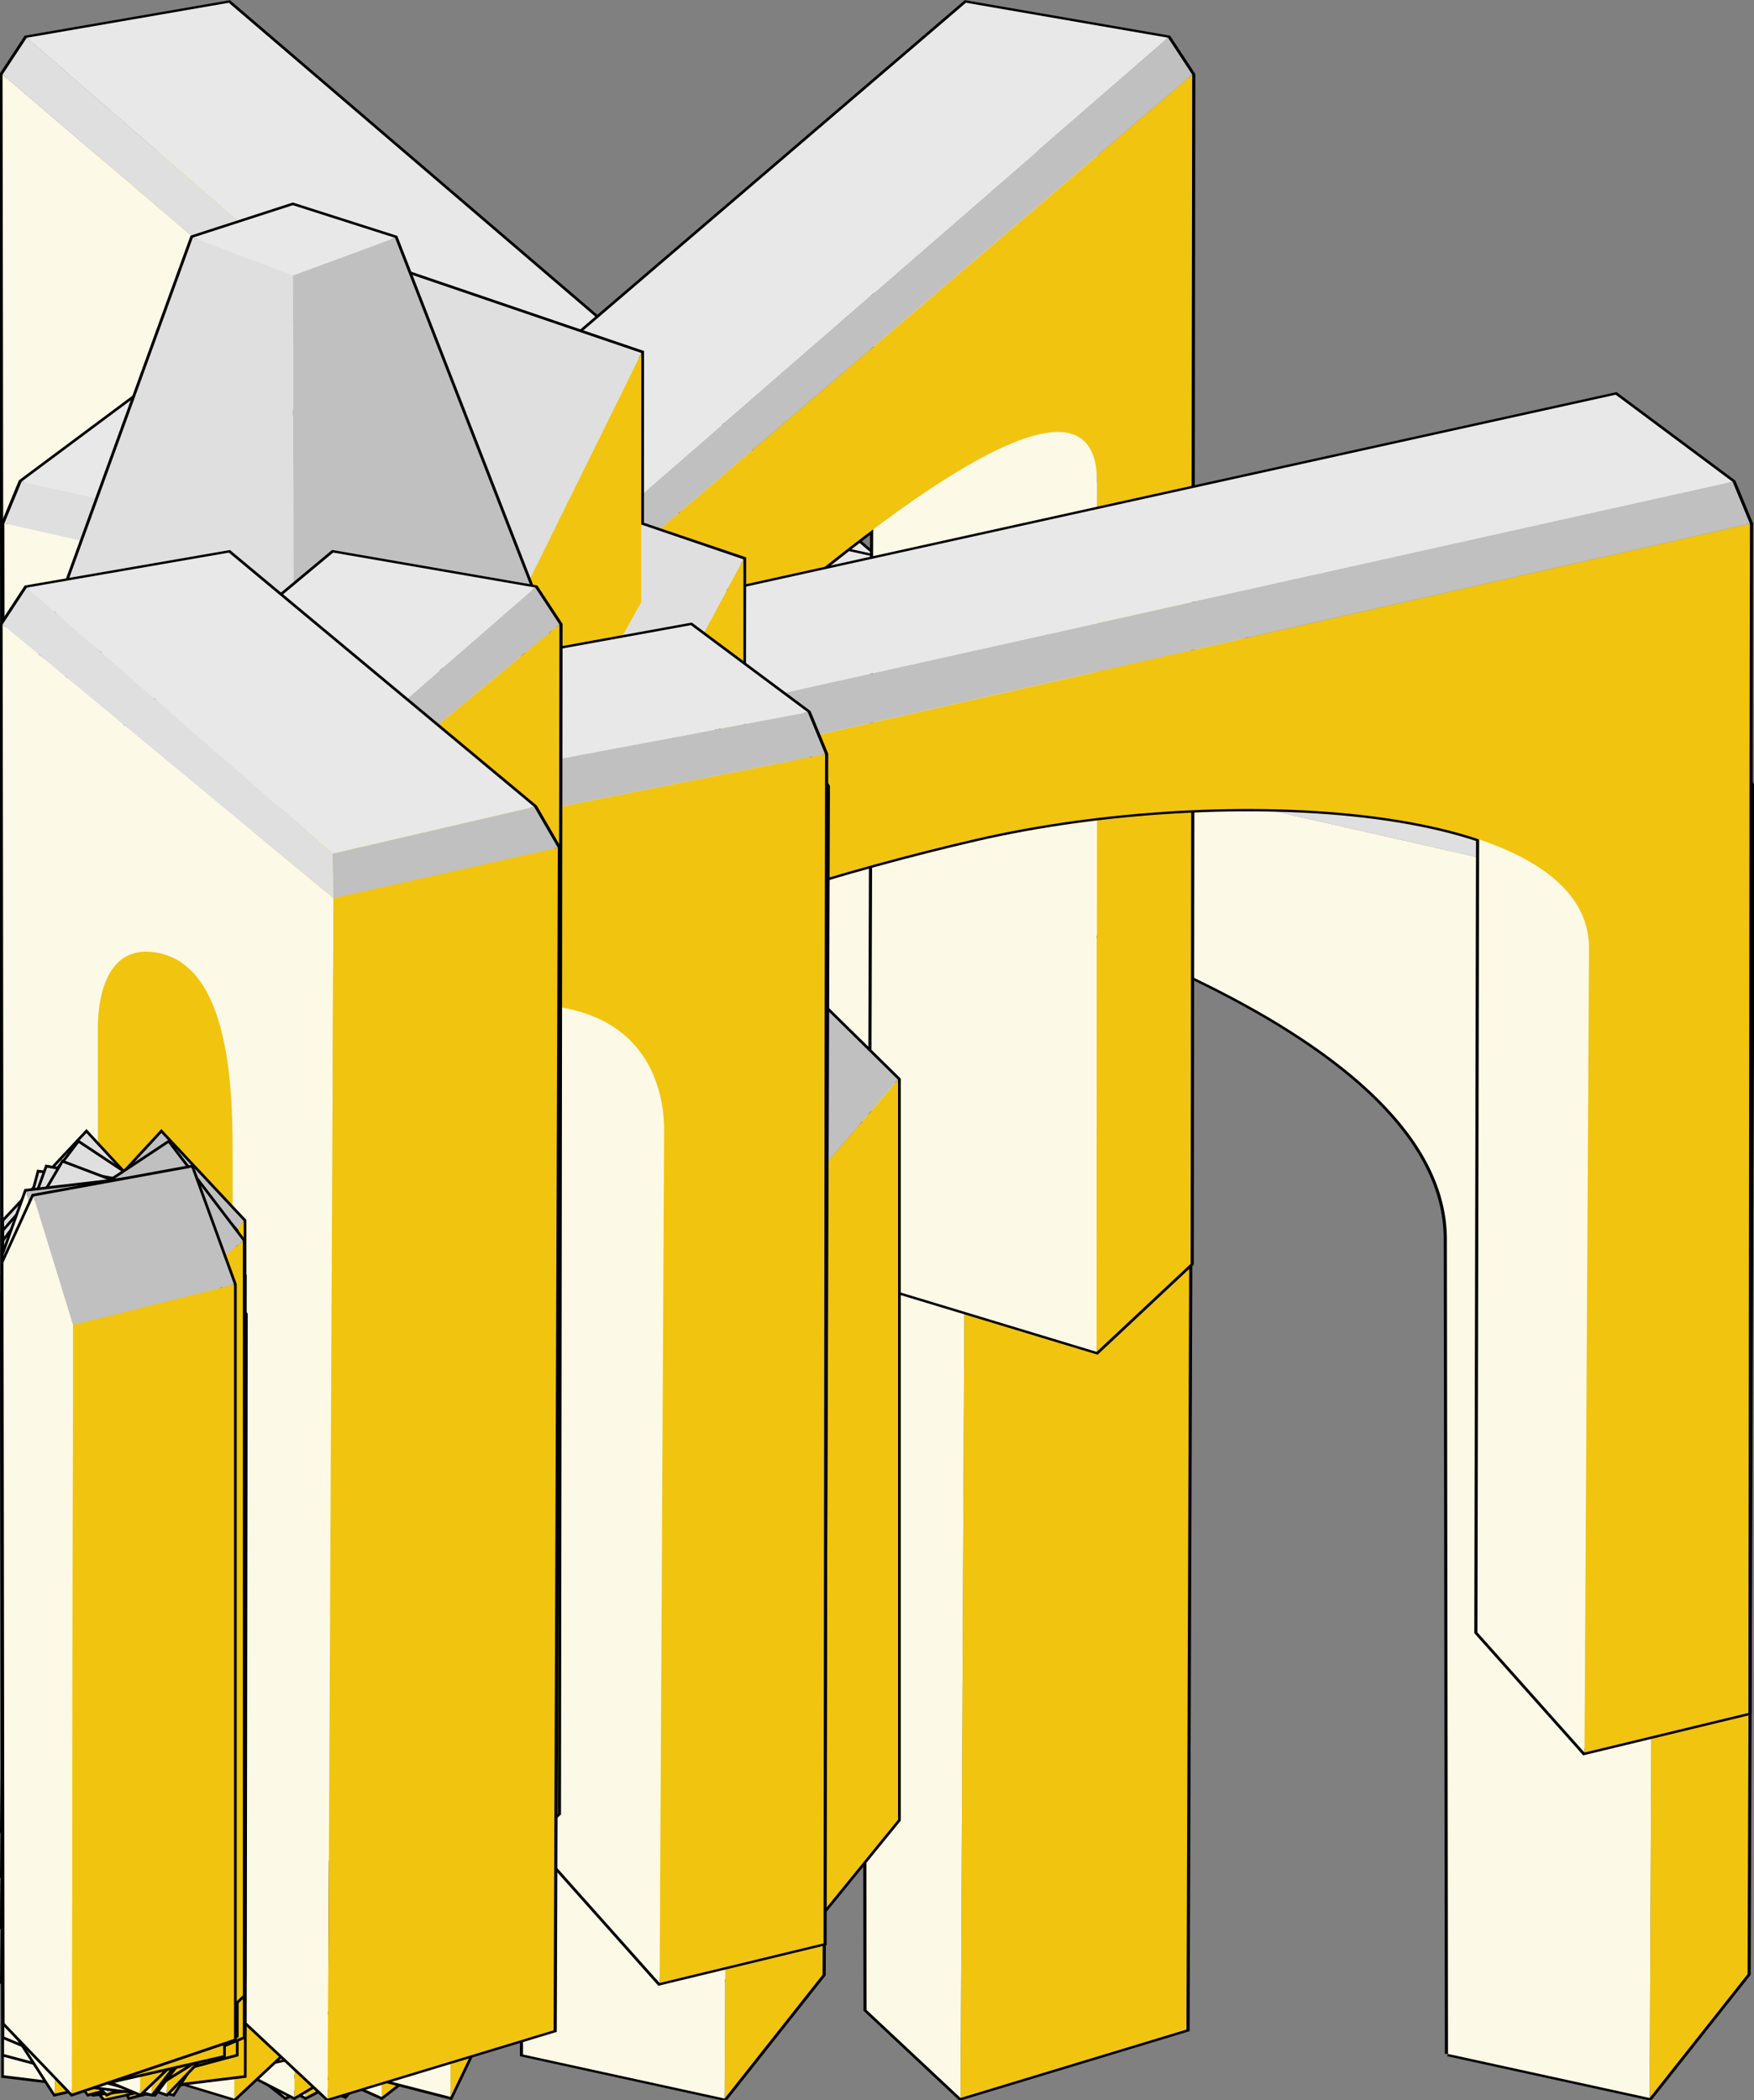 <?xml version="1.0" encoding="UTF-8" standalone="no"?>
<svg
   xmlns:dc="http://purl.org/dc/elements/1.1/"
   xmlns:cc="http://creativecommons.org/ns#"
   xmlns:rdf="http://www.w3.org/1999/02/22-rdf-syntax-ns#"
   xmlns:svg="http://www.w3.org/2000/svg"
   xmlns="http://www.w3.org/2000/svg"
   xmlns:xlink="http://www.w3.org/1999/xlink"
   width="195.284mm"
   height="233.726mm"
   viewBox="0 0 195.284 233.726"
   version="1.1"
   id="svg8">
  <rect x="0" y="0" width="195.284" height="233.726" fill="#808080" stroke="none"/>
  <defs
     id="defs2">
    <symbol viewBox="0 0 20 100"
       class="building house"
       id="house-01">
      <g
         transform="matrix(0.605,0,0,0.605,244.172,74.212)"
         class="building house"
         id="house-01_transform">
        <path
           class="outline"
           style="fill:none;stroke:#000000;stroke-width:1;stroke-linecap:butt;stroke-linejoin:miter;stroke-miterlimit:4;stroke-dasharray:none;stroke-opacity:1"
           d="m -402.89,112.339 7.372,-11.246 24.647,-9.344 10.78,18.326 v 138.771 l -25.424,14.105 -17.168,-10.672 z"
           id="path827" />
        <path
           class="west"
           style="fill:#fdf9e7;fill-opacity:1;stroke:none;stroke-width:0.265px;stroke-linecap:butt;stroke-linejoin:miter;stroke-opacity:1"
           d="m -385.308,121.551 -0.207,141.4 -17.168,-10.672 -0.207,-139.94 7.372,-11.246 z"
           id="path821" />
        <path
           class="east"
           style="fill:#f1c40f;fill-opacity:1;stroke:none;stroke-width:0.265px;stroke-linecap:butt;stroke-linejoin:miter;stroke-opacity:1"
           d="m -385.515,262.95 25.424,-14.105 V 110.075 l -25.217,11.476 z"
           id="path823" />
        <path
           class="east top"
           style="fill:#c0c0c0;fill-opacity:1;stroke:none;stroke-width:0.265px;stroke-linecap:butt;stroke-linejoin:miter;stroke-opacity:1"
           d="m -370.871,91.749 10.78,18.326 -25.217,11.476 -10.21,-20.458 z"
           id="path825" />
      </g>
    </symbol>
    <symbol
       class="building spike"
       id="spike-05">
      <path
         class="outline"
         id="path1392"
         d="m 74.984,36.214 25.574,-71.739 8.482,-4.572 13.068,3.749 24.44,66.401 1.059,90.676 -31.492,24.561 -42.189,-18.909 z"
         style="fill:none;stroke:#000000;stroke-width:0.605;stroke-linecap:butt;stroke-linejoin:miter;stroke-miterlimit:4;stroke-dasharray:none;stroke-opacity:1" />
      <path
         id="path1394"
         d="M 116.114,52.675 V 145.289 L 147.606,120.727 146.548,30.052 Z"
         style="fill:#f1c40f;fill-opacity:1;stroke:none;stroke-width:0.152px;stroke-linecap:butt;stroke-linejoin:miter;stroke-opacity:1"
         class="east" />
      <path
         id="path1396"
         d="M 116.114,145.289 73.925,126.38 74.984,36.214 116.114,52.675 Z"
         style="fill:#fdf9e7;fill-opacity:1;stroke:none;stroke-width:0.152px;stroke-linecap:butt;stroke-linejoin:miter;stroke-opacity:1"
         class="west" />
      <path
         class="east top"
         style="fill:#c0c0c0;fill-opacity:1;stroke:none;stroke-width:0.152px;stroke-linecap:butt;stroke-linejoin:miter;stroke-opacity:1"
         d="m 113.723,-31.768 2.392,84.443 30.433,-22.624 -24.44,-66.401 z"
         id="path1398" />
      <path
         class="west top"
         style="fill:#dfdfdf;fill-opacity:1;stroke:none;stroke-width:0.152px;stroke-linecap:butt;stroke-linejoin:miter;stroke-opacity:1"
         d="m 116.114,52.675 -41.13,-16.461 25.574,-71.739 13.165,3.757 z"
         id="path1400" />
      <path
         id="path1402"
         d="m 113.723,-31.768 8.385,-4.581 -13.068,-3.749 -8.482,4.572 z"
         style="fill:#e8e8e8;fill-opacity:1;stroke:none;stroke-width:0.226px;stroke-linecap:butt;stroke-linejoin:miter;stroke-opacity:1"
         class="roof" />
    </symbol>
    <symbol
       class="building spike"
       id="spike-04">
      <g
         class="building spike"
         id="spike-04_transform"
         transform="matrix(-1,0,0,1,147.91,88.087)">
        <path
           style="fill:none;stroke:#000000;stroke-width:0.605;stroke-linecap:butt;stroke-linejoin:miter;stroke-miterlimit:4;stroke-dasharray:none;stroke-opacity:1"
           d="m 74.984,36.214 25.574,-71.739 8.482,-4.572 13.068,3.749 24.44,66.401 1.059,90.676 -31.492,24.561 -42.189,-18.909 z"
           id="path1378"
           class="outline" />
        <path
           class="west"
           style="fill:#fdf9e7;fill-opacity:1;stroke:none;stroke-width:0.152px;stroke-linecap:butt;stroke-linejoin:miter;stroke-opacity:1"
           d="M 116.114,52.675 V 145.289 L 147.606,120.727 146.548,30.052 Z"
           id="path1380" />
        <path
           class="east"
           style="fill:#f1c40f;fill-opacity:1;stroke:none;stroke-width:0.152px;stroke-linecap:butt;stroke-linejoin:miter;stroke-opacity:1"
           d="M 116.114,145.289 73.925,126.38 74.984,36.214 116.114,52.675 Z"
           id="path1382" />
        <path
           id="path1384"
           d="m 113.723,-31.768 2.392,84.443 30.433,-22.624 -24.44,-66.401 z"
           style="fill:#dfdfdf;fill-opacity:1;stroke:none;stroke-width:0.152px;stroke-linecap:butt;stroke-linejoin:miter;stroke-opacity:1"
           class="west top" />
        <path
           id="path1386"
           d="m 116.114,52.675 -41.13,-16.461 25.574,-71.739 13.165,3.757 z"
           style="fill:#c0c0c0;fill-opacity:1;stroke:none;stroke-width:0.152px;stroke-linecap:butt;stroke-linejoin:miter;stroke-opacity:1"
           class="east top" />
        <path
           class="roof"
           style="fill:#e8e8e8;fill-opacity:1;stroke:none;stroke-width:0.226px;stroke-linecap:butt;stroke-linejoin:miter;stroke-opacity:1"
           d="m 113.723,-31.768 8.385,-4.581 -13.068,-3.749 -8.482,4.572 z"
           id="path1388" />
      </g>
    </symbol>
    <symbol
       class="building spike"
       id="spike-03">
      <path
         class="outline"
         id="path1364"
         d="m 74.119,47.222 22.112,-82.696 5.608,-5.049 12.405,1.575 21.72,68.999 1.059,90.676 -14.111,29.5 -49.851,-12.839 z"
         style="fill:none;stroke:#000000;stroke-width:0.605;stroke-linecap:butt;stroke-linejoin:miter;stroke-miterlimit:4;stroke-dasharray:none;stroke-opacity:1" />
      <path
         id="path1366"
         d="m 122.912,57.614 v 92.614 l 14.111,-29.5 -1.059,-90.676 z"
         style="fill:#f1c40f;fill-opacity:1;stroke:none;stroke-width:0.152px;stroke-linecap:butt;stroke-linejoin:miter;stroke-opacity:1"
         class="east" />
      <path
         id="path1368"
         d="M 122.912,150.227 73.061,137.388 74.119,47.222 122.912,57.614 Z"
         style="fill:#fdf9e7;fill-opacity:1;stroke:none;stroke-width:0.152px;stroke-linecap:butt;stroke-linejoin:miter;stroke-opacity:1"
         class="west" />
      <path
         class="east top"
         style="fill:#c0c0c0;fill-opacity:1;stroke:none;stroke-width:0.152px;stroke-linecap:butt;stroke-linejoin:miter;stroke-opacity:1"
         d="m 110.572,-33.131 12.34,90.745 13.053,-27.562 -21.72,-68.999 z"
         id="path1370" />
      <path
         class="west top"
         style="fill:#dfdfdf;fill-opacity:1;stroke:none;stroke-width:0.152px;stroke-linecap:butt;stroke-linejoin:miter;stroke-opacity:1"
         d="M 122.912,57.614 74.119,47.222 96.232,-35.474 110.572,-33.131 Z"
         id="path1372" />
      <path
         id="path1374"
         d="m 110.572,-33.131 3.672,-5.817 -12.405,-1.575 -5.608,5.049 z"
         style="fill:#e8e8e8;fill-opacity:1;stroke:none;stroke-width:0.226px;stroke-linecap:butt;stroke-linejoin:miter;stroke-opacity:1"
         class="roof" />
    </symbol>
    <symbol
       class="building spike"
       id="spike-02">
      <g
         class="building spike"
         id="spike-02_transform"
         transform="matrix(-1,0,0,1,137.326,83.144)">
        <path
           style="fill:none;stroke:#000000;stroke-width:0.605;stroke-linecap:butt;stroke-linejoin:miter;stroke-miterlimit:4;stroke-dasharray:none;stroke-opacity:1"
           d="m 74.119,47.222 22.112,-82.696 5.608,-5.049 12.405,1.575 21.72,68.999 1.059,90.676 -14.111,29.5 -49.851,-12.839 z"
           id="path1330"
           class="outline" />
        <path
           class="west"
           style="fill:#fdf9e7;fill-opacity:1;stroke:none;stroke-width:0.152px;stroke-linecap:butt;stroke-linejoin:miter;stroke-opacity:1"
           d="m 122.912,57.614 v 92.614 l 14.111,-29.5 -1.059,-90.676 z"
           id="path1332" />
        <path
           class="east"
           style="fill:#f1c40f;fill-opacity:1;stroke:none;stroke-width:0.152px;stroke-linecap:butt;stroke-linejoin:miter;stroke-opacity:1"
           d="M 122.912,150.227 73.061,137.388 74.119,47.222 122.912,57.614 Z"
           id="path1334" />
        <path
           id="path1336"
           d="m 110.572,-33.131 12.34,90.745 13.053,-27.562 -21.72,-68.999 z"
           style="fill:#dfdfdf;fill-opacity:1;stroke:none;stroke-width:0.152px;stroke-linecap:butt;stroke-linejoin:miter;stroke-opacity:1"
           class="west top" />
        <path
           id="path1338"
           d="M 122.912,57.614 74.119,47.222 96.232,-35.474 110.572,-33.131 Z"
           style="fill:#c0c0c0;fill-opacity:1;stroke:none;stroke-width:0.152px;stroke-linecap:butt;stroke-linejoin:miter;stroke-opacity:1"
           class="east top" />
        <path
           class="roof"
           style="fill:#e8e8e8;fill-opacity:1;stroke:none;stroke-width:0.226px;stroke-linecap:butt;stroke-linejoin:miter;stroke-opacity:1"
           d="m 110.572,-33.131 3.672,-5.817 -12.405,-1.575 -5.608,5.049 z"
           id="path1340" />
      </g>
    </symbol>
    <symbol
       class="building spike"
       id="spike-01">
      <path
         class="outline"
         id="path1313"
         d="m 78.159,30.922 21.4,-70.552 11.127,-3.605 11.369,3.629 24.493,69.658 1.059,90.676 -36.783,19.27 -33.722,-18.909 z"
         style="fill:none;stroke:#000000;stroke-width:0.605;stroke-linecap:butt;stroke-linejoin:miter;stroke-miterlimit:4;stroke-dasharray:none;stroke-opacity:1" />
      <path
         id="path962-2"
         d="M 110.823,47.384 V 139.997 l 36.783,-19.27 -1.059,-90.676 z"
         style="fill:#f1c40f;fill-opacity:1;stroke:none;stroke-width:0.152px;stroke-linecap:butt;stroke-linejoin:miter;stroke-opacity:1"
         class="east" />
      <path
         id="path964-9"
         d="m 110.823,139.997 -33.722,-18.909 1.058,-90.166 32.664,16.461 z"
         style="fill:#fdf9e7;fill-opacity:1;stroke:none;stroke-width:0.152px;stroke-linecap:butt;stroke-linejoin:miter;stroke-opacity:1"
         class="west" />
      <path
         class="east top"
         style="fill:#c0c0c0;fill-opacity:1;stroke:none;stroke-width:0.152px;stroke-linecap:butt;stroke-linejoin:miter;stroke-opacity:1"
         d="m 110.685,-35.414 0.137,82.797 35.725,-17.332 -24.493,-69.658 z"
         id="path966-1" />
      <path
         class="west top"
         style="fill:#dfdfdf;fill-opacity:1;stroke:none;stroke-width:0.152px;stroke-linecap:butt;stroke-linejoin:miter;stroke-opacity:1"
         d="M 110.823,47.384 78.159,30.922 99.559,-39.63 110.685,-35.414 Z"
         id="path968-2" />
      <path
         id="path989-7"
         d="m 110.685,-35.414 11.369,-4.192 -11.369,-3.629 -11.127,3.605 z"
         style="fill:#e8e8e8;fill-opacity:1;stroke:none;stroke-width:0.226px;stroke-linecap:butt;stroke-linejoin:miter;stroke-opacity:1"
         class="roof" />
    </symbol>
    <symbol
       class="building arch"
       id="arch-07">
      <g
         id="arch-07_transform"
         transform="matrix(1.723,0,0,1.286,-385.667,-85.191)"
         class="building arch">
        <path
           class="outline"
           style="fill:none;fill-opacity:1;stroke:#000000;stroke-width:0.406;stroke-linecap:butt;stroke-linejoin:miter;stroke-miterlimit:4;stroke-dasharray:none;stroke-opacity:1"
           d="m 230.141,108.006 c -0.005,-11.361 12.874,1.314 25.537,16.283 13.273,15.69 24.072,31.948 24.081,41.257 l 0.073,74.644 6.072,7.615 14.598,-5.917 0.272,-102.342 -1.529,-3.532 -60.625,-69.527 -13.055,3.026 -1.565,3.192 0.101,102.921 6.072,7.615 14.598,-5.917 -0.236,-98.806"
           id="path1200" />
        <path
           id="path1184"
           d="m 230.172,183.24 14.597,-5.917 -0.236,-98.806 -14.405,1.104 z"
           style="fill:#f1c40f;fill-opacity:1;stroke:none;stroke-width:0.142px;stroke-linecap:butt;stroke-linejoin:miter;stroke-opacity:1"
           class="east" />
        <path
           id="path1186"
           d="m 223.998,72.704 0.028,23.133 0.073,79.788 6.072,7.615 -0.031,-75.234 c -0.005,-11.361 12.874,1.314 25.537,16.283 13.273,15.69 24.072,31.948 24.081,41.257 l 0.073,74.644 6.072,7.615 0.374,-103.889 z"
           style="fill:#fdf9e7;fill-opacity:1;stroke:none;stroke-width:0.142px;stroke-linecap:butt;stroke-linejoin:miter;stroke-opacity:1"
           class="west" />
        <path
           class="east"
           style="fill:#f1c40f;fill-opacity:1;stroke:none;stroke-width:0.142px;stroke-linecap:butt;stroke-linejoin:miter;stroke-opacity:1"
           d="m 285.903,247.805 14.597,-5.917 0.272,-102.342 -14.496,4.37 z"
           id="path1188" />
        <path
           id="path1190"
           d="m 225.563,69.512 -1.565,3.192 62.278,71.212 -0.046,-3.858 z"
           style="fill:#dfdfdf;fill-opacity:1;stroke:none;stroke-width:0.235px;stroke-linecap:butt;stroke-linejoin:miter;stroke-opacity:1"
           class="west top" />
        <path
           id="path1192"
           d="m 286.277,143.916 14.496,-4.37 -1.529,-3.532 -13.013,4.045 z"
           style="fill:#c0c0c0;fill-opacity:1;stroke:none;stroke-width:0.235px;stroke-linecap:butt;stroke-linejoin:miter;stroke-opacity:1"
           class="east top" />
        <path
           style="fill:#e8e8e8;fill-opacity:1;stroke:none;stroke-width:0.235px;stroke-linecap:butt;stroke-linejoin:miter;stroke-opacity:1"
           d="m 286.231,140.058 13.013,-4.045 -60.625,-69.527 -13.055,3.026 z"
           id="path1194"
           class="roof" />
      </g>
    </symbol>
    <symbol
       class="building arch"
       id="arch-06">
      <g
         class="building arch"
         transform="matrix(-1.723,0,0,1.286,777.365,-71.571)"
         id="arch-06_transform">
        <path
           class="outline"
           style="fill:none;fill-opacity:1;stroke:#000000;stroke-width:0.406;stroke-linecap:butt;stroke-linejoin:miter;stroke-miterlimit:4;stroke-dasharray:none;stroke-opacity:1"
           d="m 440.487,137.7 c 0.053,-12.756 -23.544,-14.445 -39.595,-9.479 -16.357,5.061 -43.198,17.035 -43.216,34.659 l -0.073,70.528 m 0,0 -13.026,3.81 -6.33,-10.715 -0.272,-102.835 1.529,-3.532 102.708,-30.349 7.558,7.541 1.118,3.62 -0.101,102.921 -10.59,3.428 -6.919,-10.398 0.141,-86.881"
           id="path1166" />
        <path
           class="east"
           style="fill:#f1c40f;fill-opacity:1;stroke:none;stroke-width:0.142px;stroke-linecap:butt;stroke-linejoin:miter;stroke-opacity:1"
           d="m 433.277,196.896 0.141,-86.881 8.06,-0.963 -1.282,98.243 -6.919,-10.398"
           id="path1168" />
        <path
           class="west"
           style="fill:#fdf9e7;fill-opacity:1;stroke:none;stroke-width:0.142px;stroke-linecap:butt;stroke-linejoin:miter;stroke-opacity:1"
           d="m 357.603,233.407 -13.026,3.81 -0.374,-103.889 106.684,-32.383 -0.028,23.133 -0.073,79.788 -10.59,3.428 0.291,-69.594 c 0.053,-12.756 -23.544,-14.445 -39.595,-9.479 -16.357,5.061 -43.198,17.035 -43.216,34.659 l -0.073,70.528"
           id="path1170" />
        <path
           id="path1172"
           d="m 344.576,237.218 -6.33,-10.716 -0.272,-102.835 6.229,9.662 z"
           style="fill:#f1c40f;fill-opacity:1;stroke:none;stroke-width:0.142px;stroke-linecap:butt;stroke-linejoin:miter;stroke-opacity:1"
           class="east" />
        <path
           class="west top"
           style="fill:#dfdfdf;fill-opacity:1;stroke:none;stroke-width:0.235px;stroke-linecap:butt;stroke-linejoin:miter;stroke-opacity:1"
           d="m 449.769,97.326 1.118,3.62 -106.684,32.383 0.876,-4.8 z"
           id="path1174" />
        <path
           class="east top"
           style="fill:#c0c0c0;fill-opacity:1;stroke:none;stroke-width:0.235px;stroke-linecap:butt;stroke-linejoin:miter;stroke-opacity:1"
           d="m 344.203,133.329 -6.228,-9.662 1.529,-3.532 5.576,8.394 z"
           id="path1176" />
        <path
           class="roof"
           id="path1178"
           d="m 345.079,128.529 -5.576,-8.394 102.708,-30.349 7.558,7.541 z"
           style="fill:#e8e8e8;fill-opacity:1;stroke:none;stroke-width:0.235px;stroke-linecap:butt;stroke-linejoin:miter;stroke-opacity:1" />
      </g>
    </symbol>
    <symbol
       class="building arch"
       id="arch-08">
      <g
         class="building arch"
         transform="matrix(-1.723,0,0,1.286,580.719,-65.191)"
         id="arch-08_transform">
        <path
           id="path1218"
           d="m 266.144,92.45 c -0.005,-11.361 12.874,1.314 25.537,16.283 13.273,15.69 24.072,31.948 24.081,41.257 l 0.073,74.644 6.072,7.615 14.598,-5.917 0.272,-102.342 -1.529,-3.532 -60.625,-69.527 -13.055,3.026 -1.565,3.192 0.101,102.921 6.072,7.615 14.598,-5.917 -0.236,-98.806"
           style="fill:none;fill-opacity:1;stroke:#000000;stroke-width:0.406;stroke-linecap:butt;stroke-linejoin:miter;stroke-miterlimit:4;stroke-dasharray:none;stroke-opacity:1"
           class="outline" />
        <path
           class="west"
           style="fill:#fdf9e7;fill-opacity:1;stroke:none;stroke-width:0.142px;stroke-linecap:butt;stroke-linejoin:miter;stroke-opacity:1"
           d="m 266.176,167.684 14.597,-5.917 -0.236,-98.806 -14.405,1.104 z"
           id="path1220" />
        <path
           class="east"
           style="fill:#f1c40f;fill-opacity:1;stroke:none;stroke-width:0.142px;stroke-linecap:butt;stroke-linejoin:miter;stroke-opacity:1"
           d="m 260.002,57.148 0.028,23.133 0.073,79.788 6.072,7.615 -0.031,-75.234 c -0.005,-11.361 12.874,1.314 25.537,16.283 13.273,15.69 24.072,31.948 24.081,41.257 l 0.073,74.644 6.072,7.615 0.374,-103.889 z"
           id="path1222" />
        <path
           id="path1224"
           d="m 321.907,232.249 14.597,-5.917 0.272,-102.342 -14.496,4.37 z"
           style="fill:#fdf9e7;fill-opacity:1;stroke:none;stroke-width:0.142px;stroke-linecap:butt;stroke-linejoin:miter;stroke-opacity:1"
           class="west" />
        <path
           class="east top"
           style="fill:#c0c0c0;fill-opacity:1;stroke:none;stroke-width:0.235px;stroke-linecap:butt;stroke-linejoin:miter;stroke-opacity:1"
           d="m 261.567,53.956 -1.565,3.192 62.278,71.212 -0.046,-3.858 z"
           id="path1226" />
        <path
           class="west top"
           style="fill:#dfdfdf;fill-opacity:1;stroke:none;stroke-width:0.235px;stroke-linecap:butt;stroke-linejoin:miter;stroke-opacity:1"
           d="m 322.281,128.36 14.496,-4.37 -1.529,-3.532 -13.013,4.045 z"
           id="path1228" />
        <path
           class="roof"
           id="path1230"
           d="m 322.235,124.502 13.013,-4.045 -60.625,-69.527 -13.055,3.026 z"
           style="fill:#e8e8e8;fill-opacity:1;stroke:none;stroke-width:0.235px;stroke-linecap:butt;stroke-linejoin:miter;stroke-opacity:1" />
      </g>
    </symbol>
    <symbol
       class="building arch"
       id="arch-05">
      <g
         id="arch-05_transform"
         transform="matrix(1.723,0,0,1.286,-379.759,-225.791)"
         class="building arch">
        <path
           id="path1131-7"
           d="m 323.083,257.651 c 0.053,-12.756 -23.544,-14.445 -39.595,-9.479 -16.357,5.061 -43.198,17.035 -43.216,34.659 l -0.073,70.528 m 0,0 -13.026,3.81 -6.33,-10.715 -0.272,-102.835 1.529,-3.532 102.708,-30.349 7.558,7.541 1.118,3.62 -0.101,102.921 -10.59,3.428 -6.919,-10.398 0.141,-86.881"
           style="fill:none;fill-opacity:1;stroke:#000000;stroke-width:0.406;stroke-linecap:butt;stroke-linejoin:miter;stroke-miterlimit:4;stroke-dasharray:none;stroke-opacity:1"
           class="outline" />
        <path
           id="path1129"
           d="m 315.873,316.847 0.141,-86.881 8.06,-0.963 -1.282,98.242 -6.919,-10.398"
           style="fill:#fdf9e7;fill-opacity:1;stroke:none;stroke-width:0.142px;stroke-linecap:butt;stroke-linejoin:miter;stroke-opacity:1"
           class="west" />
        <path
           id="path1131"
           d="m 240.199,353.358 -13.026,3.81 -0.374,-103.889 106.684,-32.383 -0.028,23.133 -0.073,79.788 -10.59,3.428 0.291,-69.594 c 0.053,-12.756 -23.544,-14.446 -39.595,-9.479 -16.357,5.061 -43.198,17.035 -43.216,34.659 l -0.073,70.528"
           style="fill:#f1c40f;fill-opacity:1;stroke:none;stroke-width:0.142px;stroke-linecap:butt;stroke-linejoin:miter;stroke-opacity:1"
           class="east" />
        <path
           class="west"
           style="fill:#fdf9e7;fill-opacity:1;stroke:none;stroke-width:0.142px;stroke-linecap:butt;stroke-linejoin:miter;stroke-opacity:1"
           d="m 227.172,357.168 -6.33,-10.716 -0.272,-102.835 6.229,9.662 z"
           id="path1133" />
        <path
           id="path1135"
           d="m 332.365,217.277 1.118,3.62 -106.684,32.383 0.876,-4.8 z"
           style="fill:#c0c0c0;fill-opacity:1;stroke:none;stroke-width:0.235px;stroke-linecap:butt;stroke-linejoin:miter;stroke-opacity:1"
           class="east top" />
        <path
           id="path1137"
           d="m 226.799,253.279 -6.228,-9.662 1.529,-3.532 5.576,8.394 z"
           style="fill:#dfdfdf;fill-opacity:1;stroke:none;stroke-width:0.235px;stroke-linecap:butt;stroke-linejoin:miter;stroke-opacity:1"
           class="west top" />
        <path
           style="fill:#e8e8e8;fill-opacity:1;stroke:none;stroke-width:0.235px;stroke-linecap:butt;stroke-linejoin:miter;stroke-opacity:1"
           d="m 227.675,248.48 -5.576,-8.394 102.708,-30.349 7.558,7.541 z"
           id="path1139"
           class="roof" />
      </g>
    </symbol>
    <symbol
       class="building tower"
       id="tower-02">
      <g
         id="tower-02_transform"
         transform="matrix(-0.605,0,0,0.605,109.66,10.594)"
         class="building tower">
        <path
           class="outline"
           id="path1041"
           d="m 180.641,305.96 -18.479,7.859 -0.209,36.243 -44.202,17.971 -16.265,-18.749 -15.261,5.954 -15.498,-18.212 -28.804,12.039 -25.932,-31.833 V 181.114 L 44.544,153.031 44.444,85.382 63.249,79.016 63.234,47.42 113.141,30.426 l 28.331,56.867 0.034,17.633 17.214,31.662 -0.064,23.946 22.011,22.782 z"
           style="fill:none;stroke:#000000;stroke-width:1;stroke-linecap:butt;stroke-linejoin:miter;stroke-miterlimit:4;stroke-dasharray:none;stroke-opacity:1" />
        <path
           id="path1009"
           d="M 86.432,163.435 86.225,355.239 44.482,306.194 44.444,85.382 Z"
           style="fill:#f1c40f;fill-opacity:1;stroke:none;stroke-width:0.265px;stroke-linecap:butt;stroke-linejoin:miter;stroke-opacity:1"
           class="east" />
        <path
           id="path1039"
           d="m 151.695,153.266 0.143,164.733 28.804,-12.039 0.026,-122.642 z"
           style="fill:#fdf9e7;fill-opacity:1;stroke:none;stroke-width:0.183px;stroke-linecap:butt;stroke-linejoin:miter;stroke-opacity:1"
           class="west" />
        <path
           id="path1011"
           d="M 86.225,355.239 158.72,325.765 V 136.589 l -72.288,26.846 z"
           style="fill:#fdf9e7;fill-opacity:1;stroke:none;stroke-width:0.265px;stroke-linecap:butt;stroke-linejoin:miter;stroke-opacity:1"
           class="west" />
        <path
           id="path1013"
           d="M 117.34,60.562 158.72,136.589 86.432,163.435 44.444,85.382 Z"
           style="fill:#dfdfdf;fill-opacity:1;fill-rule:nonzero;stroke:none;stroke-width:0.265px;stroke-linecap:butt;stroke-linejoin:miter;stroke-opacity:1"
           class="west top" />
        <path
           class="west"
           style="fill:#fdf9e7;fill-opacity:1;stroke:none;stroke-width:0.183px;stroke-linecap:butt;stroke-linejoin:miter;stroke-opacity:1"
           d="m 41.78,211.133 0.143,137.932 28.804,-12.039 0.026,-155.374 z"
           id="path1019" />
        <path
           class="east"
           style="fill:#f1c40f;fill-opacity:1;stroke:none;stroke-width:0.183px;stroke-linecap:butt;stroke-linejoin:miter;stroke-opacity:1"
           d="M 41.923,349.066 15.991,317.233 V 181.114 l 25.79,30.019 z"
           id="path1021" />
        <path
           class="east top"
           style="fill:#c0c0c0;fill-opacity:1;fill-rule:nonzero;stroke:none;stroke-width:0.183px;stroke-linecap:butt;stroke-linejoin:miter;stroke-opacity:1"
           d="m 44.544,153.031 -28.553,28.083 25.79,30.019 28.973,-29.481 z"
           id="path1023" />
        <path
           class="east"
           style="fill:#f1c40f;fill-opacity:1;stroke:none;stroke-width:0.161px;stroke-linecap:butt;stroke-linejoin:miter;stroke-opacity:1"
           d="m 117.877,220.926 -0.126,147.108 -16.265,-18.749 -0.023,-164.795 z"
           id="path1025" />
        <path
           class="west"
           style="fill:#fdf9e7;fill-opacity:1;stroke:none;stroke-width:0.161px;stroke-linecap:butt;stroke-linejoin:miter;stroke-opacity:1"
           d="m 117.751,368.033 44.202,-17.971 V 204.557 l -44.076,16.368 z"
           id="path1027" />
        <path
           class="west top"
           style="fill:#dfdfdf;fill-opacity:1;fill-rule:nonzero;stroke:none;stroke-width:0.161px;stroke-linecap:butt;stroke-linejoin:miter;stroke-opacity:1"
           d="m 145.909,169.356 16.044,35.201 -44.076,16.368 -16.415,-36.436 z"
           id="path1029" />
        <path
           class="east"
           style="fill:#f1c40f;fill-opacity:1;stroke:none;stroke-width:0.181px;stroke-linecap:butt;stroke-linejoin:miter;stroke-opacity:1"
           d="M 91.981,105.673 91.839,144.554 63.26,93.28 63.234,47.42 Z"
           id="path1033" />
        <path
           class="west"
           style="fill:#fdf9e7;fill-opacity:1;stroke:none;stroke-width:0.181px;stroke-linecap:butt;stroke-linejoin:miter;stroke-opacity:1"
           d="M 91.839,144.554 141.472,124.893 V 87.294 L 91.981,105.673 Z"
           id="path1035" />
        <path
           class="west top"
           style="fill:#dfdfdf;fill-opacity:1;fill-rule:nonzero;stroke:none;stroke-width:0.181px;stroke-linecap:butt;stroke-linejoin:miter;stroke-opacity:1"
           d="M 113.141,30.426 141.472,87.294 91.981,105.673 63.234,47.42 Z"
           id="path1037" />
      </g>
    </symbol>
    <symbol
       class="tower building"
       id="tower-01">
      <g
         class="tower building"
         transform="matrix(1.218,0,0,1.059,-527.555,-66.829)"
         id="tower-01_transform">
        <path
           class="outline"
           id="path1005"
           d="m 450.763,88.076 9.138,-3.404 9.337,3.427 15.035,44.413 0.869,10.445 -4.704,2.79 6.008,2.296 -2.604,20.279 -3.87,4.606 0.002,96.934 -19.945,13.632 -20.003,-11.813 -2e-5,-96.39 -3.865,-4.269 -2.608,-20.218 5.918,-2.932 -4.614,-2.237 0.869,-9.964 z"
           style="fill:none;stroke:#000000;stroke-width:0.533;stroke-linecap:butt;stroke-linejoin:miter;stroke-miterlimit:4;stroke-dasharray:none;stroke-opacity:1" />
        <path
           class="east"
           style="fill:#f1c40f;fill-opacity:1;stroke:none;stroke-width:0.134px;stroke-linecap:butt;stroke-linejoin:miter;stroke-opacity:1"
           d="m 460.031,185.882 -7.5e-4,97.611 19.945,-13.632 -0.002,-96.934 z"
           id="path4714-3" />
        <path
           class="west"
           style="fill:#fdf9e7;fill-opacity:1;stroke:none;stroke-width:0.134px;stroke-linecap:butt;stroke-linejoin:miter;stroke-opacity:1"
           d="M 460.03,283.493 440.027,271.68 V 175.29 l 20.003,10.592 z"
           id="path4716-6" />
        <path
           id="path958"
           d="m 460.031,162.739 -0.017,20.785 23.829,-15.204 2.604,-20.279 z"
           style="fill:#f1c40f;fill-opacity:1;stroke:none;stroke-width:0.134px;stroke-linecap:butt;stroke-linejoin:miter;stroke-opacity:1"
           class="east" />
        <path
           id="path960"
           d="m 460.013,183.525 -23.851,-12.504 -2.608,-20.218 26.476,11.937 z"
           style="fill:#fdf9e7;fill-opacity:1;stroke:none;stroke-width:0.134px;stroke-linecap:butt;stroke-linejoin:miter;stroke-opacity:1"
           class="west" />
        <path
           class="roof"
           style="fill:#e8e8e8;fill-opacity:1;stroke:none;stroke-width:0.134px;stroke-linecap:butt;stroke-linejoin:miter;stroke-opacity:1"
           d="m 460.031,162.739 -26.476,-11.937 26.416,-13.023 26.476,10.262 z"
           id="path970" />
        <path
           class="east"
           style="fill:#f1c40f;fill-opacity:1;stroke:none;stroke-width:0.134px;stroke-linecap:butt;stroke-linejoin:miter;stroke-opacity:1"
           d="m 460.013,145.567 v 12.275 l 25.129,-14.886 -0.869,-10.445 z"
           id="path962" />
        <path
           class="west"
           style="fill:#fdf9e7;fill-opacity:1;stroke:none;stroke-width:0.134px;stroke-linecap:butt;stroke-linejoin:miter;stroke-opacity:1"
           d="m 460.013,157.842 -25.155,-12.209 0.869,-9.964 24.286,9.898 z"
           id="path964" />
        <path
           id="path966"
           d="m 459.901,92.057 0.113,53.51 24.26,-13.056 -15.035,-44.413 z"
           style="fill:#c0c0c0;fill-opacity:1;stroke:none;stroke-width:0.134px;stroke-linecap:butt;stroke-linejoin:miter;stroke-opacity:1"
           class="east top" />
        <path
           id="path968"
           d="m 460.013,145.567 -24.286,-9.898 15.035,-47.593 9.138,3.981 z"
           style="fill:#dfdfdf;fill-opacity:1;stroke:none;stroke-width:0.134px;stroke-linecap:butt;stroke-linejoin:miter;stroke-opacity:1"
           class="west top" />
        <path
           class="east bottom"
           style="fill:#c0c0c0;fill-opacity:1;stroke:none;stroke-width:0.199px;stroke-linecap:butt;stroke-linejoin:miter;stroke-opacity:1"
           d="m 460.031,185.882 -0.017,-2.357 23.829,-15.204 -3.869,4.606 z"
           id="path972" />
        <path
           class="west bottom"
           style="fill:#dfdfdf;fill-opacity:1;stroke:none;stroke-width:0.199px;stroke-linecap:butt;stroke-linejoin:miter;stroke-opacity:1"
           d="m 436.162,171.02 3.865,4.269 20.003,10.592 -0.017,-2.357 z"
           id="path985" />
        <path
           class="roof"
           style="fill:#e8e8e8;fill-opacity:1;stroke:none;stroke-width:0.199px;stroke-linecap:butt;stroke-linejoin:miter;stroke-opacity:1"
           d="m 459.901,92.057 9.337,-3.959 -9.337,-3.427 -9.138,3.404 z"
           id="path989" />
      </g>
    </symbol>
    <symbol
       class="building arch"
       id="arch-04">
      <g
         id="arch-04_transform"
         transform="matrix(-1.723,0,0,1.286,637.886,-337.028)"
         class="building arch">
        <path
           id="path5017"
           d="m 352.48,336.399 -0.141,86.881 6.919,10.398 10.59,-3.428 0.101,-102.921 -1.118,-3.62 -7.558,-7.541 -42.952,10.434 -1.529,3.532 0.272,102.835 6.33,10.716 13.026,-3.81 0.073,-74.644 c 0.006,-5.838 2.096,-14.757 12.065,-16.095 9.307,-1.25 11.004,6.272 10.989,10.831"
           style="fill:none;stroke:#000000;stroke-width:0.406;stroke-linecap:butt;stroke-linejoin:miter;stroke-miterlimit:4;stroke-dasharray:none;stroke-opacity:1"
           class="outline" />
        <path
           id="path5019"
           d="m 352.34,423.281 0.141,-86.881 8.06,-0.963 -1.282,98.242 -6.919,-10.398"
           style="fill:#f1c40f;fill-opacity:1;stroke:none;stroke-width:0.142px;stroke-linecap:butt;stroke-linejoin:miter;stroke-opacity:1"
           class="east" />
        <path
           id="path5021"
           d="m 336.422,439.876 -13.026,3.81 -0.374,-103.889 46.927,-12.468 -0.028,23.133 -0.073,79.788 -10.59,3.428 0.291,-73.71 c 0.018,-4.559 -1.683,-12.081 -10.989,-10.831 -9.969,1.339 -12.06,10.257 -12.065,16.095 l -0.073,74.644"
           style="fill:#fdf9e7;fill-opacity:1;stroke:none;stroke-width:0.142px;stroke-linecap:butt;stroke-linejoin:miter;stroke-opacity:1"
           class="west" />
        <path
           class="east"
           style="fill:#f1c40f;fill-opacity:1;stroke:none;stroke-width:0.142px;stroke-linecap:butt;stroke-linejoin:miter;stroke-opacity:1"
           d="m 323.396,443.687 -6.33,-10.716 -0.272,-102.835 6.229,9.662 z"
           id="path5023" />
        <path
           id="path5025"
           d="m 368.832,323.71 1.118,3.62 -46.927,12.468 0.876,-4.8 z"
           style="fill:#dfdfdf;fill-opacity:1;stroke:none;stroke-width:0.235px;stroke-linecap:butt;stroke-linejoin:miter;stroke-opacity:1"
           class="west top" />
        <path
           id="path5027"
           d="m 323.022,339.798 -6.228,-9.662 1.529,-3.532 5.576,8.394 z"
           style="fill:#c0c0c0;fill-opacity:1;stroke:none;stroke-width:0.235px;stroke-linecap:butt;stroke-linejoin:miter;stroke-opacity:1"
           class="east top" />
        <path
           style="fill:#e8e8e8;fill-opacity:1;stroke:none;stroke-width:0.235px;stroke-linecap:butt;stroke-linejoin:miter;stroke-opacity:1"
           d="m 323.899,334.998 -5.576,-8.394 42.952,-10.434 7.558,7.541 z"
           id="path5029"
           class="roof" />
      </g>
    </symbol>
    <symbol
       class="building arch"
       id="arch-03">
      <g
         transform="matrix(1.723,0,0,1.286,-431.9,-378.991)"
         class="building arch"
         id="arch-03_transform">
        <path
           class="outline"
           style="fill:none;stroke:#000000;stroke-width:0.406;stroke-linecap:butt;stroke-linejoin:miter;stroke-miterlimit:4;stroke-dasharray:none;stroke-opacity:1"
           d="m 286.513,369.038 -0.141,86.881 6.919,10.398 10.59,-3.428 0.101,-102.921 -1.118,-3.62 -7.558,-7.541 -42.952,10.434 -1.529,3.532 0.272,102.835 6.33,10.716 13.026,-3.81 0.073,-74.644 c 0.006,-5.838 2.096,-14.757 12.065,-16.095 9.307,-1.25 11.004,6.272 10.989,10.831"
           id="path4985" />
        <path
           class="west"
           style="fill:#fdf9e7;fill-opacity:1;stroke:none;stroke-width:0.142px;stroke-linecap:butt;stroke-linejoin:miter;stroke-opacity:1"
           d="m 286.372,455.919 0.141,-86.881 8.06,-0.963 -1.282,98.242 -6.919,-10.398"
           id="path4987" />
        <path
           class="east"
           style="fill:#f1c40f;fill-opacity:1;stroke:none;stroke-width:0.142px;stroke-linecap:butt;stroke-linejoin:miter;stroke-opacity:1"
           d="m 270.455,472.515 -13.026,3.81 -0.374,-103.889 46.927,-12.468 -0.028,23.133 -0.073,79.788 -10.59,3.428 0.291,-73.71 c 0.018,-4.559 -1.683,-12.081 -10.989,-10.831 -9.969,1.339 -12.06,10.257 -12.065,16.095 l -0.073,74.644"
           id="path4989" />
        <path
           id="path4991"
           d="m 257.429,476.325 -6.33,-10.716 -0.272,-102.835 6.229,9.662 z"
           style="fill:#fdf9e7;fill-opacity:1;stroke:none;stroke-width:0.142px;stroke-linecap:butt;stroke-linejoin:miter;stroke-opacity:1"
           class="west" />
        <path
           class="east top"
           style="fill:#c0c0c0;fill-opacity:1;stroke:none;stroke-width:0.235px;stroke-linecap:butt;stroke-linejoin:miter;stroke-opacity:1"
           d="m 302.865,356.349 1.118,3.62 -46.927,12.468 0.876,-4.8 z"
           id="path4993" />
        <path
           class="west top"
           style="fill:#dfdfdf;fill-opacity:1;stroke:none;stroke-width:0.235px;stroke-linecap:butt;stroke-linejoin:miter;stroke-opacity:1"
           d="m 257.055,372.436 -6.228,-9.662 1.529,-3.532 5.576,8.394 z"
           id="path4995" />
        <path
           class="roof"
           id="path4997"
           d="m 257.932,367.637 -5.576,-8.394 42.952,-10.434 7.558,7.541 z"
           style="fill:#e8e8e8;fill-opacity:1;stroke:none;stroke-width:0.235px;stroke-linecap:butt;stroke-linejoin:miter;stroke-opacity:1" />
      </g>
    </symbol>
    <symbol
       class="building arch"
       id="arch-02">
      <g
         id="arch-02_transform"
         transform="matrix(-1.723,0,0,1.286,669.361,-402.006)"
         class="building arch">
        <path
           id="path5033"
           d="m 358.51,477.176 -6.072,-7.615 -0.101,-102.921 1.565,-3.192 13.055,-3.026 19.729,22.006 1.529,3.532 -0.272,102.342 -14.597,5.917 -6.072,-7.615 -0.016,-12.983 z"
           style="fill:none;stroke:#000000;stroke-width:0.406;stroke-linecap:butt;stroke-linejoin:miter;stroke-miterlimit:4;stroke-dasharray:none;stroke-opacity:1"
           class="outline" />
        <path
           id="path5035"
           d="m 358.51,477.176 14.597,-5.917 0.611,-80.928 -15.251,-16.775 z"
           style="fill:#fdf9e7;fill-opacity:1;stroke:none;stroke-width:0.142px;stroke-linecap:butt;stroke-linejoin:miter;stroke-opacity:1"
           class="west" />
        <path
           id="path5037"
           d="m 352.336,366.641 0.028,23.133 0.073,79.788 6.072,7.615 -0.031,-75.234 c -0.002,-4.559 1.147,-7.194 3.377,-6.971 5.02,0.501 5.338,11.152 5.344,16.99 l 0.073,74.644 6.072,7.615 0.374,-103.889 z"
           style="fill:#f1c40f;fill-opacity:1;stroke:none;stroke-width:0.142px;stroke-linecap:butt;stroke-linejoin:miter;stroke-opacity:1"
           class="east" />
        <path
           class="west"
           style="fill:#fdf9e7;fill-opacity:1;stroke:none;stroke-width:0.142px;stroke-linecap:butt;stroke-linejoin:miter;stroke-opacity:1"
           d="m 373.344,494.22 14.597,-5.917 0.272,-102.342 -14.496,4.37 z"
           id="path5039" />
        <path
           id="path5041"
           d="m 353.901,363.449 -1.565,3.192 21.382,23.691 -0.046,-3.858 z"
           style="fill:#c0c0c0;fill-opacity:1;stroke:none;stroke-width:0.235px;stroke-linecap:butt;stroke-linejoin:miter;stroke-opacity:1"
           class="east top" />
        <path
           id="path5043"
           d="m 373.718,390.331 14.496,-4.37 -1.529,-3.532 -13.013,4.045 z"
           style="fill:#dfdfdf;fill-opacity:1;stroke:none;stroke-width:0.235px;stroke-linecap:butt;stroke-linejoin:miter;stroke-opacity:1"
           class="west top" />
        <path
           style="fill:#e8e8e8;fill-opacity:1;stroke:none;stroke-width:0.235px;stroke-linecap:butt;stroke-linejoin:miter;stroke-opacity:1"
           d="m 373.672,386.473 13.013,-4.045 -19.729,-22.006 -13.055,3.026 z"
           id="path5045"
           class="roof" />
      </g>
    </symbol>
    <symbol
       class="building arch"
       id="arch-01">
      <g
         transform="matrix(1.723,0,0,1.286,-341.38,-426.612)"
         class="building arch"
         id="arch-01_transform">
        <path
           class="outline"
           style="fill:none;stroke:#000000;stroke-width:0.406;stroke-linecap:butt;stroke-linejoin:miter;stroke-miterlimit:4;stroke-dasharray:none;stroke-opacity:1"
           d="m 204.473,496.315 -6.072,-7.615 -0.101,-102.921 1.565,-3.192 13.055,-3.026 19.729,22.006 1.529,3.532 -0.272,102.342 -14.597,5.917 -6.072,-7.615 -0.016,-12.983 z"
           id="path4893" />
        <path
           class="east"
           style="fill:#f1c40f;fill-opacity:1;stroke:none;stroke-width:0.142px;stroke-linecap:butt;stroke-linejoin:miter;stroke-opacity:1"
           d="m 204.473,496.315 14.597,-5.917 0.611,-80.928 -15.251,-16.775 z"
           id="path4587-6" />
        <path
           class="west"
           style="fill:#fdf9e7;fill-opacity:1;stroke:none;stroke-width:0.142px;stroke-linecap:butt;stroke-linejoin:miter;stroke-opacity:1"
           d="m 198.299,385.779 0.028,23.133 0.073,79.788 6.072,7.615 -0.031,-75.234 c -0.002,-4.559 1.147,-7.194 3.377,-6.971 5.02,0.501 5.338,11.152 5.344,16.99 l 0.073,74.644 6.072,7.615 0.374,-103.889 z"
           id="path4585-3" />
        <path
           id="path4872"
           d="m 219.308,513.359 14.597,-5.917 0.272,-102.342 -14.496,4.37 z"
           style="fill:#f1c40f;fill-opacity:1;stroke:none;stroke-width:0.142px;stroke-linecap:butt;stroke-linejoin:miter;stroke-opacity:1"
           class="east" />
        <path
           class="west top"
           style="fill:#dfdfdf;fill-opacity:1;stroke:none;stroke-width:0.235px;stroke-linecap:butt;stroke-linejoin:miter;stroke-opacity:1"
           d="m 199.864,382.587 -1.565,3.192 21.382,23.691 -0.046,-3.858 z"
           id="path4887" />
        <path
           class="east top"
           style="fill:#c0c0c0;fill-opacity:1;stroke:none;stroke-width:0.235px;stroke-linecap:butt;stroke-linejoin:miter;stroke-opacity:1"
           d="m 219.681,409.47 14.496,-4.37 -1.529,-3.532 -13.013,4.045 z"
           id="path4889" />
        <path
           class="roof"
           id="path4891"
           d="m 219.635,405.612 13.013,-4.045 -19.729,-22.006 -13.055,3.026 z"
           style="fill:#e8e8e8;fill-opacity:1;stroke:none;stroke-width:0.235px;stroke-linecap:butt;stroke-linejoin:miter;stroke-opacity:1" />
      </g>
    </symbol>
    <symbol
       class="building house"
       id="house-12">
      <g
         transform="matrix(-0.605,0,0,0.605,316.409,-527.757)"
         class="building house"
         id="house-12_transform">
        <path
           class="outline"
           style="fill:none;stroke:#000000;stroke-width:1;stroke-linecap:butt;stroke-linejoin:miter;stroke-miterlimit:4;stroke-dasharray:none;stroke-opacity:1"
           d="m 477.9,1114.148 12.799,-15.67 16.386,-17.728 15.147,16.189 v 138.771 l -16.434,21.787 -27.691,-3.409 z"
           id="path4742" />
        <path
           class="east"
           style="fill:#f1c40f;fill-opacity:1;stroke:none;stroke-width:0.265px;stroke-linecap:butt;stroke-linejoin:miter;stroke-opacity:1"
           d="m 506.005,1116.097 -0.207,141.4 -27.691,-3.409 -0.207,-139.94 12.799,-15.67 z"
           id="path4744" />
        <path
           class="west"
           style="fill:#fdf9e7;fill-opacity:1;stroke:none;stroke-width:0.265px;stroke-linecap:butt;stroke-linejoin:miter;stroke-opacity:1"
           d="m 505.798,1257.497 16.434,-21.787 v -138.771 l -16.227,19.159 z"
           id="path4746" />
        <path
           class="east top"
           style="fill:#dfdfdf;fill-opacity:1;fill-rule:nonzero;stroke:none;stroke-width:0.265px;stroke-linecap:butt;stroke-linejoin:miter;stroke-opacity:1"
           d="m 507.085,1080.749 15.147,16.189 -16.227,19.159 -15.306,-17.619 z"
           id="path4748" />
      </g>
    </symbol>
    <symbol
       class="building house"
       id="house-11">
      <g
         transform="matrix(-0.605,0,0,0.605,347.73,-528.663)"
         class="building house"
         id="house-11_transform">
        <path
           id="path4732"
           d="m 531.142,1111.749 12.591,-11.927 16.968,-14.726 13.276,15.149 v 138.771 l -15.475,19.941 -27.152,-7.268 z"
           style="fill:none;stroke:#000000;stroke-width:1;stroke-linecap:butt;stroke-linejoin:miter;stroke-miterlimit:4;stroke-dasharray:none;stroke-opacity:1"
           class="outline" />
        <path
           id="path4734"
           d="m 558.708,1117.557 -0.207,141.4 -27.152,-7.268 -0.207,-139.94 12.591,-11.927 z"
           style="fill:#f1c40f;fill-opacity:1;stroke:none;stroke-width:0.265px;stroke-linecap:butt;stroke-linejoin:miter;stroke-opacity:1"
           class="east" />
        <path
           id="path4736"
           d="m 558.501,1258.957 15.475,-19.941 v -138.771 l -15.268,17.312 z"
           style="fill:#fdf9e7;fill-opacity:1;stroke:none;stroke-width:0.265px;stroke-linecap:butt;stroke-linejoin:miter;stroke-opacity:1"
           class="west" />
        <path
           id="path4738"
           d="m 560.701,1085.096 13.276,15.149 -15.268,17.312 -14.975,-17.735 z"
           style="fill:#dfdfdf;fill-opacity:1;fill-rule:nonzero;stroke:none;stroke-width:0.265px;stroke-linecap:butt;stroke-linejoin:miter;stroke-opacity:1"
           class="west top" />
      </g>
    </symbol>
    <symbol
       class="building house"
       id="house-10">
      <g
         transform="matrix(-0.605,0,0,0.605,353.521,-531.564)"
         class="building house"
         id="house-10_transform">
        <path
           class="outline"
           style="fill:none;stroke:#000000;stroke-width:1;stroke-linecap:butt;stroke-linejoin:miter;stroke-miterlimit:4;stroke-dasharray:none;stroke-opacity:1"
           d="m 539.438,1113.341 12.047,-12.29 18.356,-12.157 13.703,18 v 138.771 l -18.907,18.067 -24.992,-10.451 z"
           id="path4722" />
        <path
           class="east"
           style="fill:#f1c40f;fill-opacity:1;stroke:none;stroke-width:0.265px;stroke-linecap:butt;stroke-linejoin:miter;stroke-opacity:1"
           d="m 564.844,1122.332 -0.207,141.4 -24.992,-10.451 -0.207,-139.94 12.047,-12.29 z"
           id="path4724" />
        <path
           class="west"
           style="fill:#fdf9e7;fill-opacity:1;stroke:none;stroke-width:0.265px;stroke-linecap:butt;stroke-linejoin:miter;stroke-opacity:1"
           d="m 564.637,1263.731 18.907,-18.067 v -138.771 l -18.7,15.439 z"
           id="path4726" />
        <path
           class="west top"
           style="fill:#dfdfdf;fill-opacity:1;fill-rule:nonzero;stroke:none;stroke-width:0.265px;stroke-linecap:butt;stroke-linejoin:miter;stroke-opacity:1"
           d="m 569.841,1088.893 13.703,18 -18.7,15.439 -13.359,-21.281 z"
           id="path4728" />
      </g>
    </symbol>
    <symbol
       class="building house"
       id="house-09">
      <g
         transform="matrix(-0.605,0,0,0.605,467.207,-531.383)"
         class="building house"
         id="house-09_transform">
        <path
           id="path4712"
           d="m 730.959,1109.212 4.196,-11.7 29.893,-3.48 6.314,23.609 v 138.771 l -30.969,7.043 -9.226,-14.303 z"
           style="fill:none;stroke:#000000;stroke-width:1;stroke-linecap:butt;stroke-linejoin:miter;stroke-miterlimit:4;stroke-dasharray:none;stroke-opacity:1"
           class="outline" />
        <path
           id="path4714"
           d="m 740.599,1122.055 -0.207,141.4 -9.226,-14.303 -0.207,-139.94 4.196,-11.7 z"
           style="fill:#f1c40f;fill-opacity:1;stroke:none;stroke-width:0.265px;stroke-linecap:butt;stroke-linejoin:miter;stroke-opacity:1"
           class="east" />
        <path
           id="path4716"
           d="m 740.392,1263.454 30.969,-7.043 v -138.771 l -30.762,4.414 z"
           style="fill:#fdf9e7;fill-opacity:1;stroke:none;stroke-width:0.265px;stroke-linecap:butt;stroke-linejoin:miter;stroke-opacity:1"
           class="west" />
        <path
           id="path4718"
           d="m 765.047,1094.032 6.314,23.609 -30.762,4.414 -5.445,-24.543 z"
           style="fill:#dfdfdf;fill-opacity:1;fill-rule:nonzero;stroke:none;stroke-width:0.265px;stroke-linecap:butt;stroke-linejoin:miter;stroke-opacity:1"
           class="west top" />
      </g>
    </symbol>
    <symbol
       class="building house"
       id="house-08">
      <g
         transform="matrix(-0.605,0,0,0.605,428.811,-531.564)"
         class="building house"
         id="house-08_transform">
        <path
           class="outline"
           style="fill:none;stroke:#000000;stroke-width:1;stroke-linecap:butt;stroke-linejoin:miter;stroke-miterlimit:4;stroke-dasharray:none;stroke-opacity:1"
           d="m 665.501,1110.863 5.557,-12.154 29.04,-5.295 7.83,21.503 v 138.771 l -29.817,10.056 -12.403,-12.941 z"
           id="path4702" />
        <path
           class="east"
           style="fill:#f1c40f;fill-opacity:1;stroke:none;stroke-width:0.265px;stroke-linecap:butt;stroke-linejoin:miter;stroke-opacity:1"
           d="m 678.318,1122.344 -0.207,141.4 -12.403,-12.941 -0.207,-139.94 5.557,-12.154 z"
           id="path4704" />
        <path
           class="west"
           style="fill:#fdf9e7;fill-opacity:1;stroke:none;stroke-width:0.265px;stroke-linecap:butt;stroke-linejoin:miter;stroke-opacity:1"
           d="m 678.111,1263.743 29.817,-10.056 v -138.771 l -29.61,7.427 z"
           id="path4706" />
        <path
           class="west top"
           style="fill:#dfdfdf;fill-opacity:1;fill-rule:nonzero;stroke:none;stroke-width:0.265px;stroke-linecap:butt;stroke-linejoin:miter;stroke-opacity:1"
           d="m 700.098,1093.414 7.83,21.503 -29.61,7.427 -7.26,-23.635 z"
           id="path4708" />
      </g>
    </symbol>
    <symbol
       class="building house"
       id="house-07">
      <g
         transform="matrix(-0.605,0,0,0.605,391.672,-531.202)"
         class="building house"
         id="house-07_transform">
        <path
           id="path4692"
           d="m 603.773,1112.528 7.372,-11.246 24.647,-9.344 10.78,18.326 v 138.771 l -25.424,14.105 -17.168,-10.672 z"
           style="fill:none;stroke:#000000;stroke-width:1;stroke-linecap:butt;stroke-linejoin:miter;stroke-miterlimit:4;stroke-dasharray:none;stroke-opacity:1"
           class="outline" />
        <path
           id="path4694"
           d="m 621.355,1121.74 -0.207,141.4 -17.168,-10.672 -0.207,-139.94 7.372,-11.246 z"
           style="fill:#f1c40f;fill-opacity:1;stroke:none;stroke-width:0.265px;stroke-linecap:butt;stroke-linejoin:miter;stroke-opacity:1"
           class="west" />
        <path
           id="path4696"
           d="m 621.148,1263.14 25.424,-14.105 v -138.771 l -25.217,11.476 z"
           style="fill:#fdf9e7;fill-opacity:1;stroke:none;stroke-width:0.265px;stroke-linecap:butt;stroke-linejoin:miter;stroke-opacity:1"
           class="west" />
        <path
           id="path4698"
           d="m 635.792,1091.938 10.78,18.326 -25.217,11.476 -10.21,-20.458 z"
           style="fill:#dfdfdf;fill-opacity:1;fill-rule:nonzero;stroke:none;stroke-width:0.265px;stroke-linecap:butt;stroke-linejoin:miter;stroke-opacity:1"
           class="west top" />
      </g>
    </symbol>
    <symbol
       class="building house"
       id="house-06">
      <g
         transform="matrix(0.605,0,0,0.605,17.632,-525.482)"
         class="building house"
         id="house-06_transform">
        <path
           id="path4663"
           d="m -28.629,1110.39 12.799,-15.67 16.386,-17.728 15.147,16.189 v 138.771 l -16.434,21.787 -27.691,-3.409 z"
           style="fill:none;stroke:#000000;stroke-width:1;stroke-linecap:butt;stroke-linejoin:miter;stroke-miterlimit:4;stroke-dasharray:none;stroke-opacity:1"
           class="outline" />
        <path
           id="path4665"
           d="m -0.524,1112.339 -0.207,141.4 -27.691,-3.409 -0.207,-139.94 12.799,-15.67 z"
           style="fill:#fdf9e7;fill-opacity:1;stroke:none;stroke-width:0.265px;stroke-linecap:butt;stroke-linejoin:miter;stroke-opacity:1"
           class="west" />
        <path
           id="path4667"
           d="M -0.731,1253.739 15.703,1231.951 v -138.771 l -16.227,19.159 z"
           style="fill:#f1c40f;fill-opacity:1;stroke:none;stroke-width:0.265px;stroke-linecap:butt;stroke-linejoin:miter;stroke-opacity:1"
           class="east" />
        <path
           id="path4669"
           d="M 0.556,1076.992 15.703,1093.18 -0.524,1112.339 -15.83,1094.72 Z"
           style="fill:#c0c0c0;fill-opacity:1;stroke:none;stroke-width:0.265px;stroke-linecap:butt;stroke-linejoin:miter;stroke-opacity:1"
           class="east top" />
      </g>
    </symbol>
    <symbol
       class="building house"
       id="house-05">
      <g
         transform="matrix(0.605,0,0,0.605,51.203,-528.663)"
         class="building house"
         id="house-05_transform">
        <path
           class="outline"
           style="fill:none;stroke:#000000;stroke-width:1;stroke-linecap:butt;stroke-linejoin:miter;stroke-miterlimit:4;stroke-dasharray:none;stroke-opacity:1"
           d="m -84.091,1111.749 12.591,-11.927 16.968,-14.726 13.276,15.149 v 138.771 l -15.475,19.941 -27.152,-7.268 z"
           id="path4653" />
        <path
           class="west"
           style="fill:#fdf9e7;fill-opacity:1;stroke:none;stroke-width:0.265px;stroke-linecap:butt;stroke-linejoin:miter;stroke-opacity:1"
           d="m -56.525,1117.557 -0.207,141.4 -27.152,-7.268 -0.207,-139.94 12.591,-11.927 z"
           id="path4655" />
        <path
           class="east"
           style="fill:#f1c40f;fill-opacity:1;stroke:none;stroke-width:0.265px;stroke-linecap:butt;stroke-linejoin:miter;stroke-opacity:1"
           d="m -56.732,1258.957 15.475,-19.941 v -138.771 l -15.268,17.312 z"
           id="path4657" />
        <path
           class="east top"
           style="fill:#c0c0c0;fill-opacity:1;stroke:none;stroke-width:0.265px;stroke-linecap:butt;stroke-linejoin:miter;stroke-opacity:1"
           d="m -54.532,1085.096 13.276,15.149 -15.268,17.312 -14.975,-17.735 z"
           id="path4659" />
      </g>
    </symbol>
    <symbol
       class="building house"
       id="house-04">
      <g
         transform="matrix(0.605,0,0,0.605,109.141,-531.564)"
         class="building house"
         id="house-04_transform">
        <path
           id="path4603"
           d="m -179.809,1113.341 12.047,-12.29 18.356,-12.157 13.703,18 v 138.771 l -18.907,18.067 -24.992,-10.451 z"
           style="fill:none;stroke:#000000;stroke-width:1;stroke-linecap:butt;stroke-linejoin:miter;stroke-miterlimit:4;stroke-dasharray:none;stroke-opacity:1"
           class="outline" />
        <path
           id="path4605"
           d="m -154.404,1122.332 -0.207,141.4 -24.992,-10.451 -0.207,-139.94 12.047,-12.29 z"
           style="fill:#fdf9e7;fill-opacity:1;stroke:none;stroke-width:0.265px;stroke-linecap:butt;stroke-linejoin:miter;stroke-opacity:1"
           class="west" />
        <path
           id="path4607"
           d="m -154.611,1263.731 18.907,-18.067 v -138.771 l -18.7,15.439 z"
           style="fill:#f1c40f;fill-opacity:1;stroke:none;stroke-width:0.265px;stroke-linecap:butt;stroke-linejoin:miter;stroke-opacity:1"
           class="east" />
        <path
           id="path4609"
           d="m -149.406,1088.893 13.703,18 -18.7,15.439 -13.359,-21.281 z"
           style="fill:#c0c0c0;fill-opacity:1;stroke:none;stroke-width:0.265px;stroke-linecap:butt;stroke-linejoin:miter;stroke-opacity:1"
           class="east top" />
      </g>
    </symbol>
    <symbol
       class="building house"
       id="house-03">
      <g
         transform="matrix(0.605,0,0,0.605,190.297,-531.383)"
         class="building house"
         id="house-03_transform">
        <path
           class="outline"
           style="fill:none;stroke:#000000;stroke-width:1;stroke-linecap:butt;stroke-linejoin:miter;stroke-miterlimit:4;stroke-dasharray:none;stroke-opacity:1"
           d="m -313.885,1109.212 4.196,-11.7 29.893,-3.48 6.314,23.609 v 138.771 l -30.969,7.043 -9.226,-14.303 z"
           id="path4593" />
        <path
           class="west"
           style="fill:#fdf9e7;fill-opacity:1;stroke:none;stroke-width:0.265px;stroke-linecap:butt;stroke-linejoin:miter;stroke-opacity:1"
           d="m -304.245,1122.055 -0.207,141.4 -9.226,-14.303 -0.207,-139.94 4.196,-11.7 z"
           id="path4595" />
        <path
           class="east"
           style="fill:#f1c40f;fill-opacity:1;stroke:none;stroke-width:0.265px;stroke-linecap:butt;stroke-linejoin:miter;stroke-opacity:1"
           d="m -304.452,1263.454 30.969,-7.043 v -138.771 l -30.762,4.414 z"
           id="path4597" />
        <path
           class="east top"
           style="fill:#c0c0c0;fill-opacity:1;stroke:none;stroke-width:0.265px;stroke-linecap:butt;stroke-linejoin:miter;stroke-opacity:1"
           d="m -279.797,1094.032 6.314,23.609 -30.762,4.414 -5.445,-24.543 z"
           id="path4599" />
      </g>
    </symbol>
    <symbol
       class="building house"
       id="house-02">
      <g
         transform="matrix(0.605,0,0,0.605,165.382,-532.094)"
         class="building house"
         id="house-02_transform">
        <path
           id="path4583"
           d="m -272.723,1111.737 5.557,-12.154 29.04,-5.295 7.83,21.503 v 138.771 l -29.817,10.056 -12.403,-12.941 z"
           style="fill:none;stroke:#000000;stroke-width:1;stroke-linecap:butt;stroke-linejoin:miter;stroke-miterlimit:4;stroke-dasharray:none;stroke-opacity:1"
           class="outline" />
        <path
           id="path4585"
           d="m -259.906,1123.218 -0.207,141.4 -12.403,-12.941 -0.207,-139.94 5.557,-12.154 z"
           style="fill:#fdf9e7;fill-opacity:1;stroke:none;stroke-width:0.265px;stroke-linecap:butt;stroke-linejoin:miter;stroke-opacity:1"
           class="west" />
        <path
           id="path4587"
           d="m -260.113,1264.618 29.817,-10.056 v -138.771 l -29.61,7.427 z"
           style="fill:#f1c40f;fill-opacity:1;stroke:none;stroke-width:0.265px;stroke-linecap:butt;stroke-linejoin:miter;stroke-opacity:1"
           class="east" />
        <path
           id="path4589"
           d="m -238.126,1094.288 7.83,21.503 -29.61,7.427 -7.26,-23.635 z"
           style="fill:#c0c0c0;fill-opacity:1;stroke:none;stroke-width:0.265px;stroke-linecap:butt;stroke-linejoin:miter;stroke-opacity:1"
           class="east top" />
      </g>
    </symbol>
  </defs>
  <g
     transform="translate(7.987,-331.587)"
     id="layer1" />
  <use
     id="use49095"
     xlink:href="#house-01" />
  <use
     transform="translate(-73.621,88.087)"
     id="use49111"
     xlink:href="#spike-05" />
  <use
     id="use49135"
     xlink:href="#spike-04" />
  <use
     transform="translate(-72.756,83.144)"
     id="use49166"
     xlink:href="#spike-03" />
  <use
     id="use49205"
     xlink:href="#spike-02" />
  <use
     transform="translate(-76.796,93.385)"
     id="use49251"
     xlink:href="#spike-01" />
  <use
     id="use49306"
     xlink:href="#arch-07" />
  <use
     id="use49370"
     xlink:href="#arch-06" />
  <use
     id="use49443"
     xlink:href="#arch-08" />
  <use
     id="use49525"
     xlink:href="#arch-05" />
  <use
     id="use49623"
     xlink:href="#tower-02" />
  <use
     id="use49736"
     xlink:href="#tower-01" />
  <use
     id="use49858"
     xlink:href="#arch-04" />
  <use
     id="use49989"
     xlink:href="#arch-03" />
  <use
     id="use50129"
     xlink:href="#arch-02" />
  <use
     id="use50278"
     xlink:href="#arch-01" />
  <use
     id="use50433"
     xlink:href="#house-12" />
  <use
     id="use50594"
     xlink:href="#house-11" />
  <use
     id="use50761"
     xlink:href="#house-10" />
  <use
     id="use50934"
     xlink:href="#house-09" />
  <use
     id="use51113"
     xlink:href="#house-08" />
  <use
     id="use51298"
     xlink:href="#house-07" />
  <use
     id="use51489"
     xlink:href="#house-06" />
  <use
     id="use51686"
     xlink:href="#house-05" />
  <use
     id="use51889"
     xlink:href="#house-04" />
  <use
     id="use52098"
     xlink:href="#house-03" />
  <use
     id="use52313"
     xlink:href="#house-02" />
</svg>
